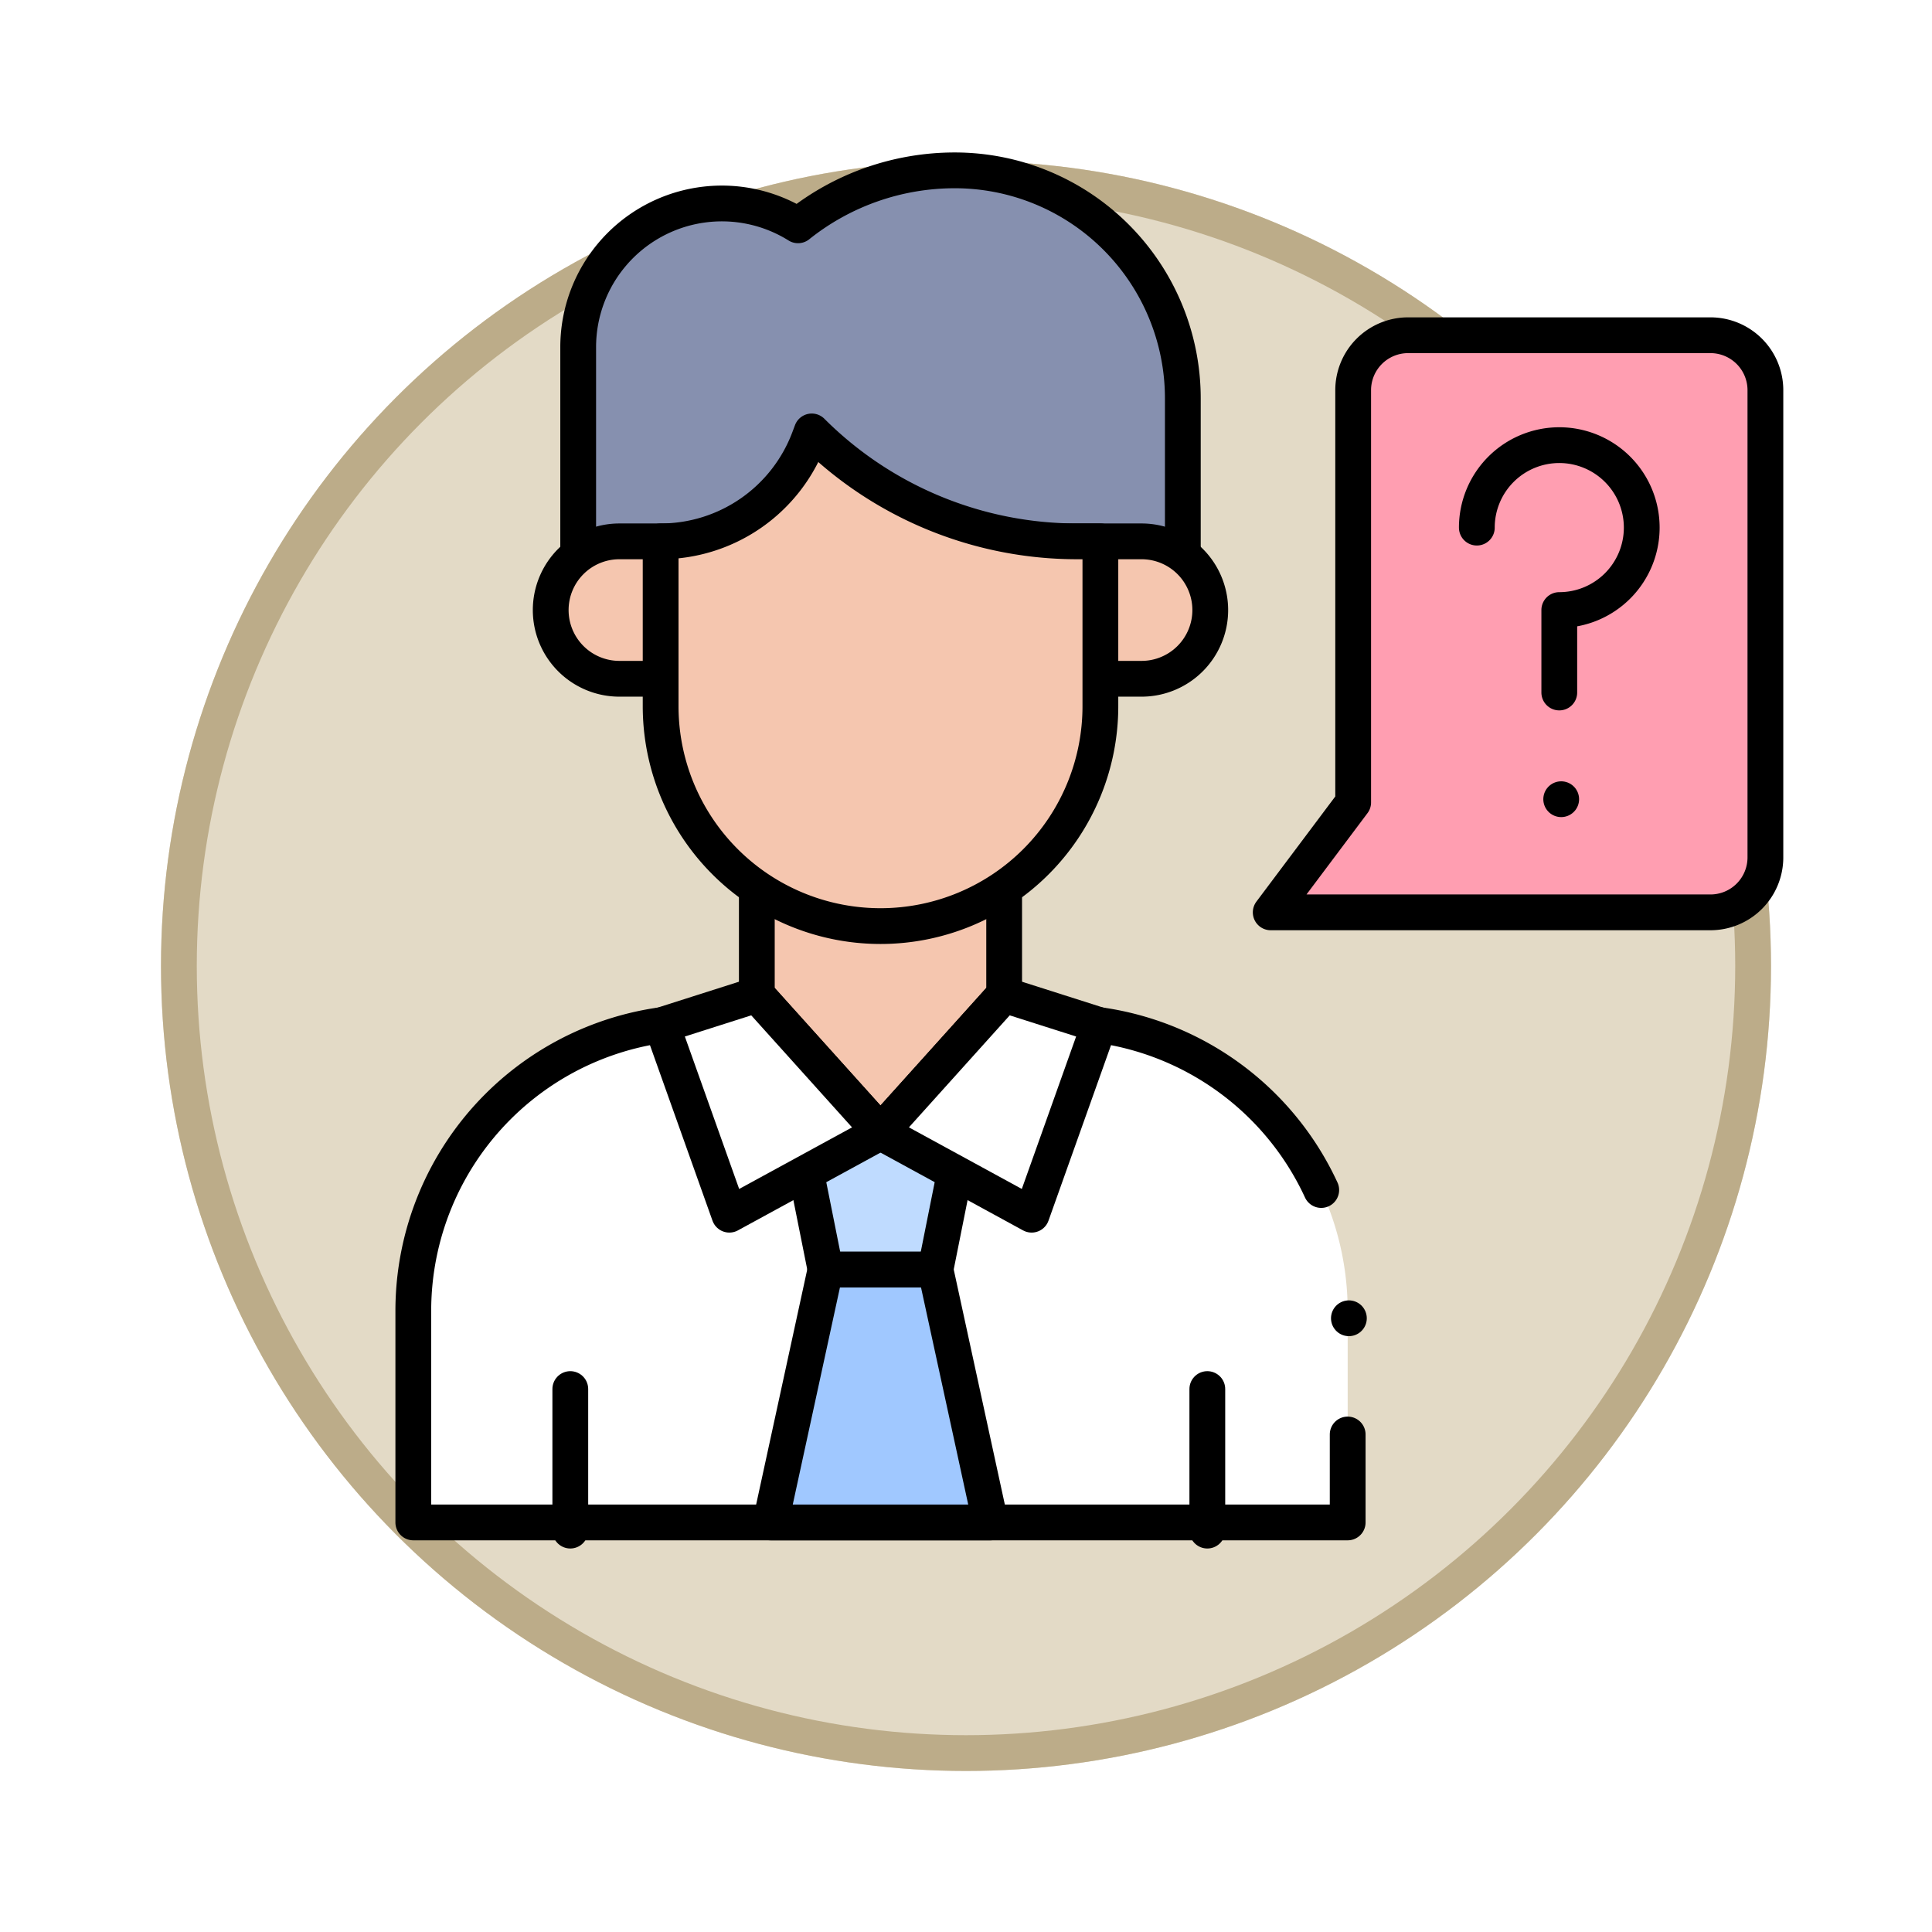 <svg xmlns="http://www.w3.org/2000/svg" xmlns:xlink="http://www.w3.org/1999/xlink" width="108" height="108" viewBox="0 0 108 108">
  <defs>
    <filter id="Elipse_11495" x="0" y="0" width="108" height="108" filterUnits="userSpaceOnUse">
      <feOffset dy="3" input="SourceAlpha"/>
      <feGaussianBlur stdDeviation="3" result="blur"/>
      <feFlood flood-opacity="0.161"/>
      <feComposite operator="in" in2="blur"/>
      <feComposite in="SourceGraphic"/>
    </filter>
  </defs>
  <g id="Grupo_1151637" data-name="Grupo 1151637" transform="translate(9 6.428)">
    <g transform="matrix(1, 0, 0, 1, -9, -6.43)" filter="url(#Elipse_11495)">
      <g id="Elipse_11495-2" data-name="Elipse 11495" transform="translate(9 6)" fill="#e3dac6" stroke="#bcac89" stroke-width="2">
        <circle cx="45" cy="45" r="45" stroke="none"/>
        <circle cx="45" cy="45" r="44" fill="none"/>
      </g>
    </g>
    <g id="question_14913011" transform="translate(14.104 3.095)">
      <g id="Grupo_1143288" data-name="Grupo 1143288" transform="translate(47.93 9.217)">
        <path id="Trazado_904062" data-name="Trazado 904062" d="M346.58,102.261H322l4.609-6.145V73.072A3.072,3.072,0,0,1,329.681,70h16.9a3.072,3.072,0,0,1,3.072,3.072V99.188A3.072,3.072,0,0,1,346.58,102.261Z" transform="translate(-322 -70)" fill="#ff9eb1" stroke="#000" stroke-linecap="round" stroke-linejoin="round" stroke-miterlimit="10" stroke-width="2"/>
        <g id="Grupo_1143287" data-name="Grupo 1143287" transform="translate(11.522 6.145)">
          <path id="Trazado_904063" data-name="Trazado 904063" d="M401.609,123.826v-4.609A4.609,4.609,0,1,0,397,114.609" transform="translate(-397 -110)" fill="none" stroke="#000" stroke-linecap="round" stroke-linejoin="round" stroke-miterlimit="10" stroke-width="2"/>
          <g id="Grupo_1143286" data-name="Grupo 1143286" transform="translate(4.716 19.791)">
            <rect id="Rectángulo_404965" data-name="Rectángulo 404965" fill="none" stroke="#000" stroke-linecap="round" stroke-linejoin="round" stroke-miterlimit="10" stroke-width="2"/>
          </g>
        </g>
      </g>
      <path id="Trazado_904064" data-name="Trazado 904064" d="M41.829,320H26.13A16.13,16.13,0,0,0,10,336.13v11.829H62.232V336.13A16.13,16.13,0,0,0,46.1,320Z" transform="translate(-10 -272.377)" fill="#fff"/>
      <path id="Trazado_904065" data-name="Trazado 904065" d="M60.754,329.376A16.132,16.132,0,0,0,46.1,320H26.13A16.13,16.13,0,0,0,10,336.13v11.829H62.232v-4.916" transform="translate(-10 -272.377)" fill="none" stroke="#000" stroke-linecap="round" stroke-linejoin="round" stroke-miterlimit="10" stroke-width="2"/>
      <path id="Trazado_904066" data-name="Trazado 904066" d="M159.217,360H150l1.536,7.681h6.145Z" transform="translate(-128.493 -306.232)" fill="#bfdbff" stroke="#000" stroke-linecap="round" stroke-linejoin="round" stroke-miterlimit="10" stroke-width="2"/>
      <path id="Trazado_904067" data-name="Trazado 904067" d="M152.29,424.133H140L143.072,410h6.145Z" transform="translate(-120.029 -348.551)" fill="#a0c8ff" stroke="#000" stroke-linecap="round" stroke-linejoin="round" stroke-miterlimit="10" stroke-width="2"/>
      <line id="Línea_620" data-name="Línea 620" y2="7.913" transform="translate(8.776 68.126)" fill="none" stroke="#000" stroke-linecap="round" stroke-linejoin="round" stroke-miterlimit="10" stroke-width="2"/>
      <line id="Línea_621" data-name="Línea 621" y2="7.913" transform="translate(44.386 68.126)" fill="none" stroke="#000" stroke-linecap="round" stroke-linejoin="round" stroke-miterlimit="10" stroke-width="2"/>
      <path id="Trazado_904068" data-name="Trazado 904068" d="M148.826,263.449V255H135v8.449l6.913,7.681Z" transform="translate(-115.797 -217.362)" fill="#f5c6af" stroke="#000" stroke-linecap="round" stroke-linejoin="round" stroke-miterlimit="10" stroke-width="2"/>
      <path id="Trazado_904069" data-name="Trazado 904069" d="M103.8,33.043v-10.3A12.748,12.748,0,0,0,91.049,10h0a14.021,14.021,0,0,0-8.759,3.072h0A8.033,8.033,0,0,0,70,19.884V33.043Z" transform="translate(-60.783 -10)" fill="#8690af" stroke="#000" stroke-linecap="round" stroke-linejoin="round" stroke-miterlimit="10" stroke-width="2"/>
      <path id="Trazado_904070" data-name="Trazado 904070" d="M96.869,148.841h0A3.841,3.841,0,0,0,93.029,145H63.841A3.841,3.841,0,0,0,60,148.841h0a3.841,3.841,0,0,0,3.841,3.841H93.029A3.841,3.841,0,0,0,96.869,148.841Z" transform="translate(-52.319 -124.261)" fill="#f5c6af" stroke="#000" stroke-linecap="round" stroke-linejoin="round" stroke-miterlimit="10" stroke-width="2"/>
      <path id="Trazado_904071" data-name="Trazado 904071" d="M100,111.145h0a8.867,8.867,0,0,0,8.3-5.754l.147-.391h0a20.98,20.98,0,0,0,14.835,6.145h1.3v9.217a12.29,12.29,0,0,1-12.29,12.29h0A12.29,12.29,0,0,1,100,120.362Z" transform="translate(-86.174 -90.406)" fill="#f5c6af" stroke="#000" stroke-linecap="round" stroke-linejoin="round" stroke-miterlimit="10" stroke-width="2"/>
      <path id="Trazado_904072" data-name="Trazado 904072" d="M105.734,310l-5.312,1.692,3.776,10.6,8.449-4.609Z" transform="translate(-86.531 -263.913)" fill="#fff" stroke="#000" stroke-linecap="round" stroke-linejoin="round" stroke-miterlimit="10" stroke-width="2"/>
      <g id="Grupo_1143289" data-name="Grupo 1143289" transform="translate(52.3 64.169)">
        <rect id="Rectángulo_404966" data-name="Rectángulo 404966" transform="translate(0 0)" fill="#fff"/>
        <rect id="Rectángulo_404967" data-name="Rectángulo 404967" transform="translate(0 0)" fill="none" stroke="#000" stroke-linecap="round" stroke-linejoin="round" stroke-miterlimit="10" stroke-width="2"/>
      </g>
      <path id="Trazado_904073" data-name="Trazado 904073" d="M186.913,310l5.312,1.692-3.776,10.6L180,317.681Z" transform="translate(-153.884 -263.913)" fill="#fff" stroke="#000" stroke-linecap="round" stroke-linejoin="round" stroke-miterlimit="10" stroke-width="2"/>
    </g>
  </g>
</svg>
